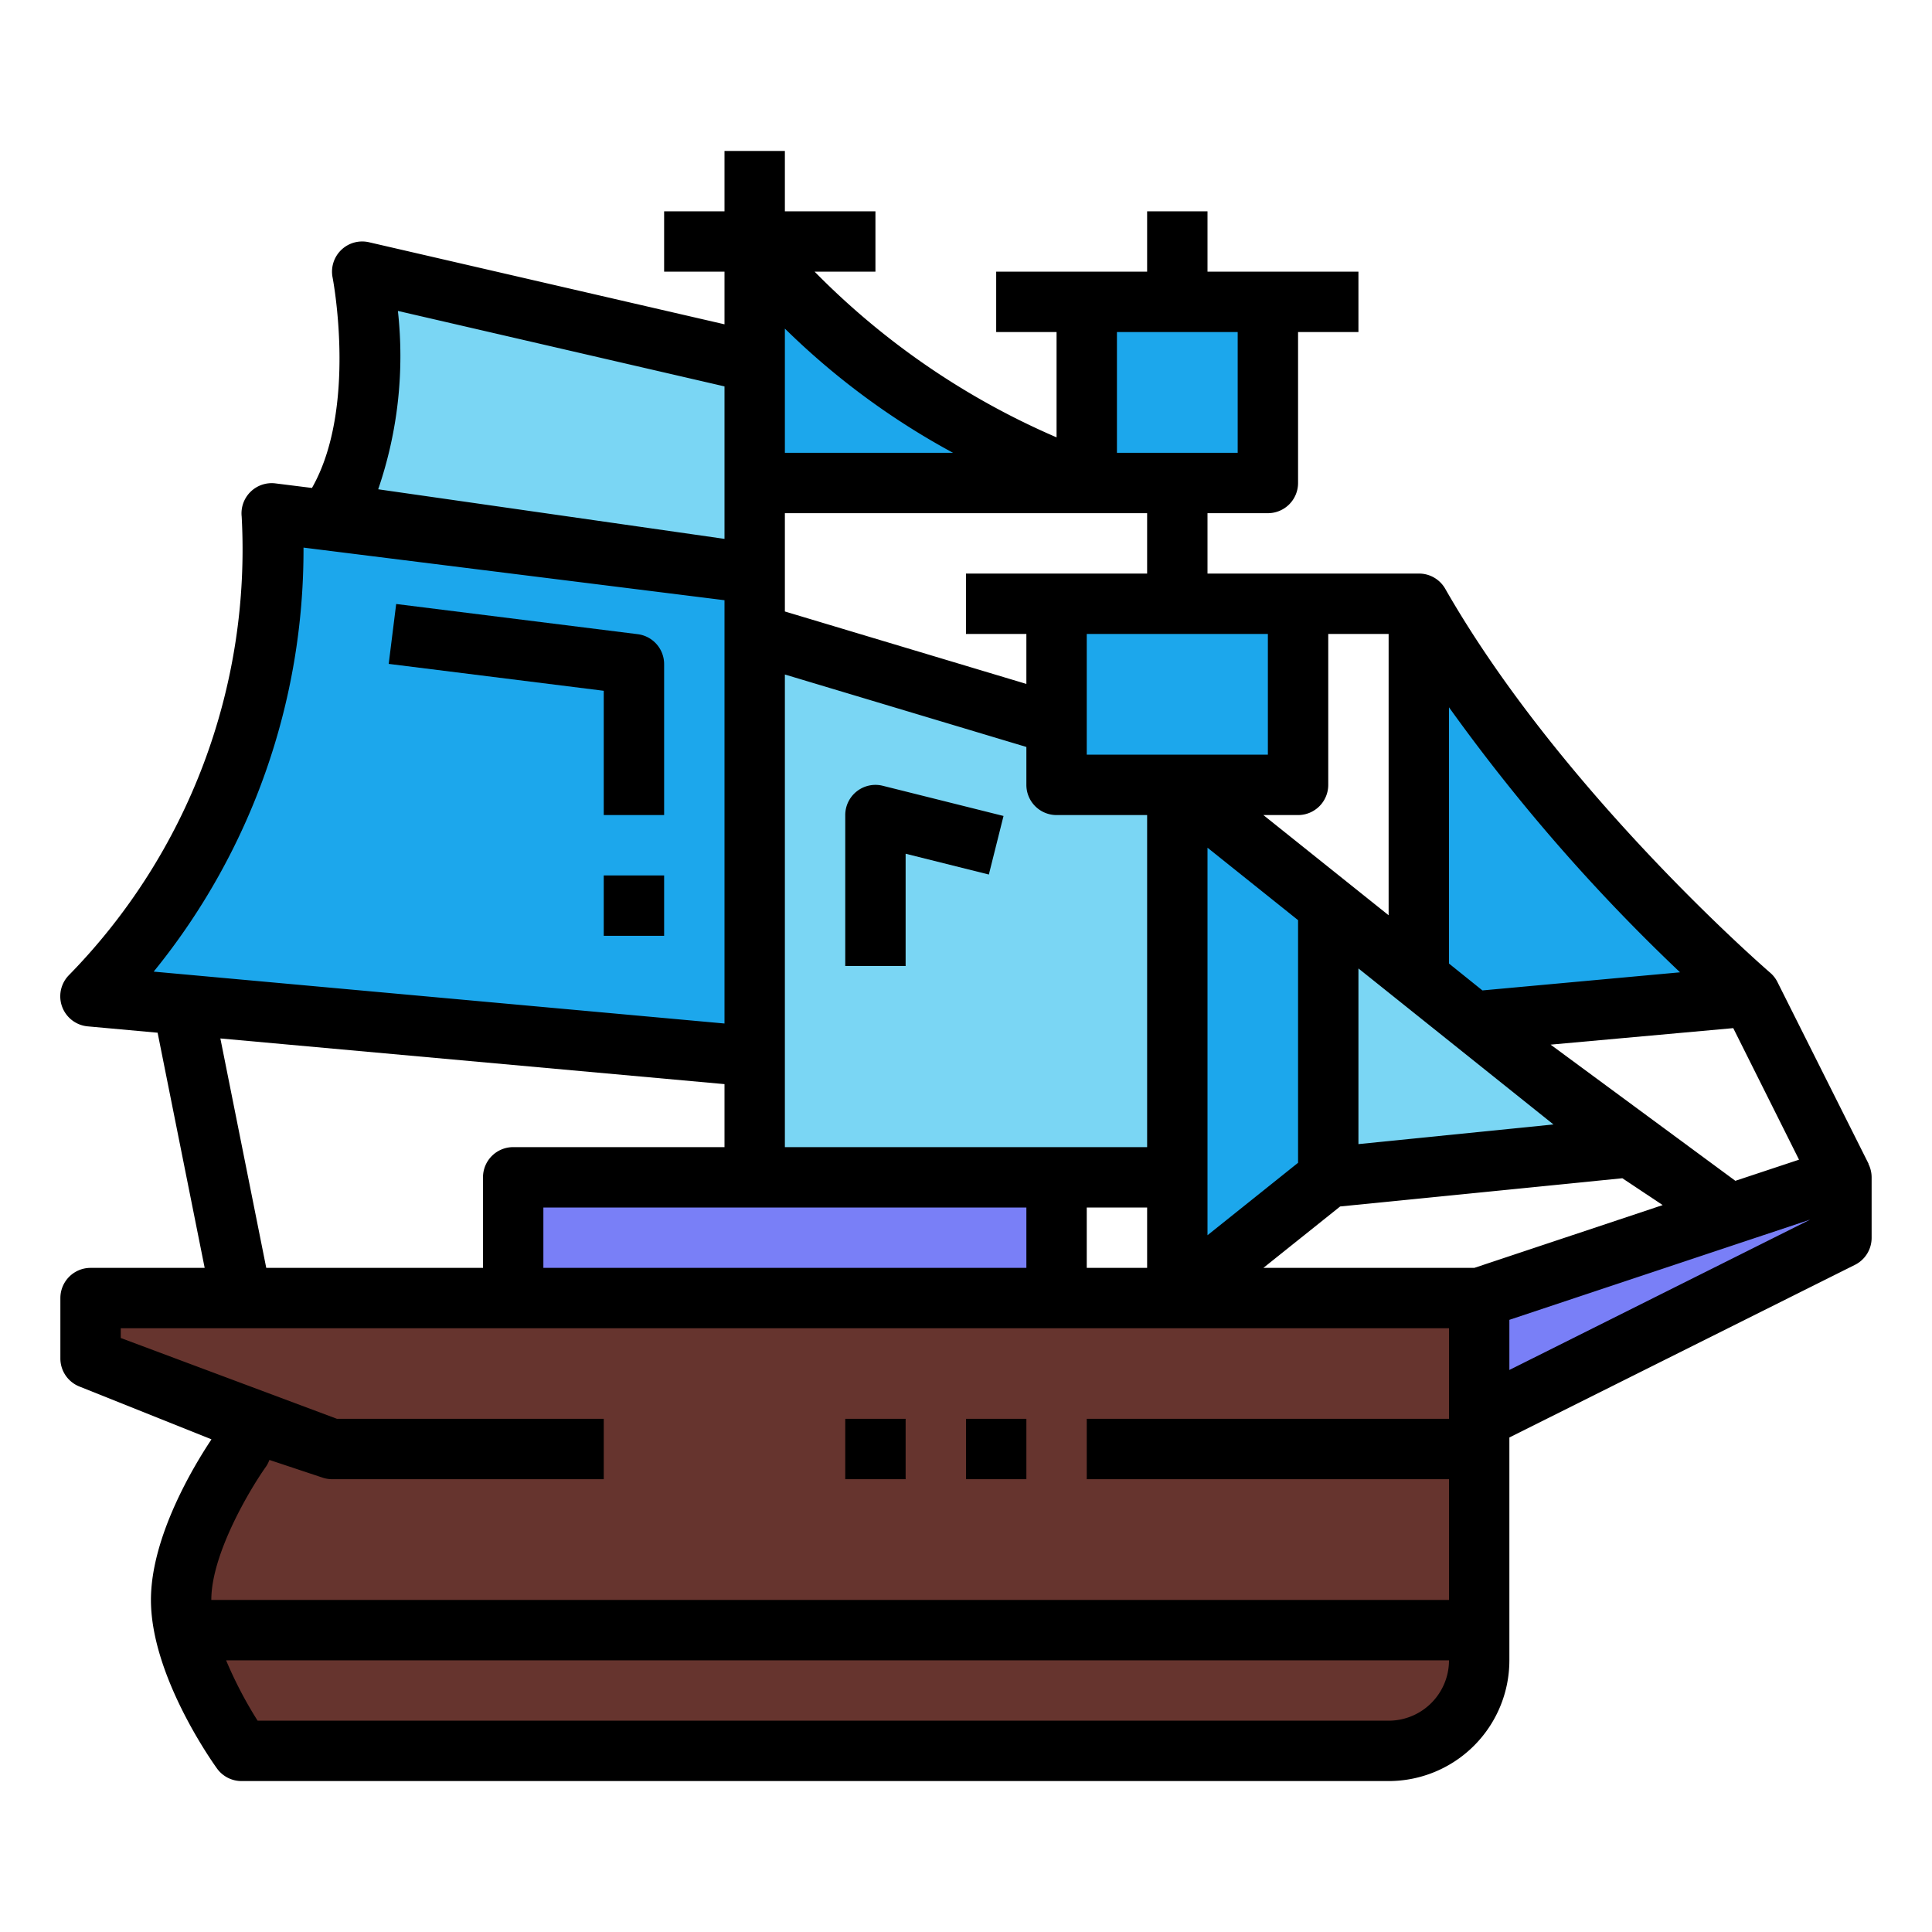 <?xml version="1.0"?>
<svg xmlns="http://www.w3.org/2000/svg" height="512px" viewBox="0 0 64 64" width="512px" class=""><g><g id="Filled_outline" data-name="Filled outline"><path d="m3 43v2l5 2v1s-2 2.791-2 5 2 5 2 5h38a3 3 0 0 0 3-3v-12z" fill="#394d5c" data-original="#394D5C" class="" style="fill:#66342E" data-old_color="#394d5c"/><path d="m61 41-12 6v-4l12-4z" fill="#f9bb4b" data-original="#F9BB4B" class="" style="fill:#797FF7" data-old_color="#f9bb4b"/><path d="m8 58h38a3 3 0 0 0 3-3v-1h-42.88a12.963 12.963 0 0 0 1.88 4z" fill="#7d8d9c" data-original="#7D8D9C" class="" style="fill:#66342E" data-old_color="#7d8d9c"/><path d="m17 39h18v4h-18z" fill="#f9bb4b" data-original="#F9BB4B" class="" style="fill:#797FF7" data-old_color="#f9bb4b"/><g fill="#cfdfe8"><path d="m36 10h6v6h-6z" data-original="#CFDFE8" class="active-path" style="fill:#1CA7EC" data-old_color="#CFDFE8"/><path d="m35 20h8v6h-8z" data-original="#CFDFE8" class="active-path" style="fill:#1CA7EC" data-old_color="#CFDFE8"/><path d="m48.8 33.837 9.2-.837s-7-6-11-13v12.4z" data-original="#CFDFE8" class="active-path" style="fill:#1CA7EC" data-old_color="#CFDFE8"/></g><path d="m44 30v9l10-1z" fill="#aabece" data-original="#AABECE" class="" style="fill:#7AD6F4" data-old_color="#aabece"/><path d="m44 39-5 4v-17l5 4" fill="#cfdfe8" data-original="#CFDFE8" class="active-path" style="fill:#1CA7EC" data-old_color="#cfdfe8"/><path d="m39 39h-14v-18l10 3v2h4z" fill="#aabece" data-original="#AABECE" class="" style="fill:#7AD6F4" data-old_color="#aabece"/><path d="m25 8v8h11s-8-3-11-8z" fill="#cfdfe8" data-original="#CFDFE8" class="active-path" style="fill:#1CA7EC" data-old_color="#cfdfe8"/><path d="m25 35-22-2a21.084 21.084 0 0 0 6-16l16 2z" fill="#cfdfe8" data-original="#CFDFE8" class="active-path" style="fill:#1CA7EC" data-old_color="#cfdfe8"/><path d="m25 12-13-3s1 5-1 8l14 2z" fill="#aabece" data-original="#AABECE" class="" style="fill:#7AD6F4" data-old_color="#aabece"/><path d="m61.9 38.553-3.009-6a1 1 0 0 0 -.235-.316c-.069-.059-6.919-5.975-10.783-12.737a1 1 0 0 0 -.873-.5h-7v-2h2a1 1 0 0 0 1-1v-5h2v-2h-5v-2h-2v2h-5v2h2v3.488a25.231 25.231 0 0 1 -8.014-5.488h2.014v-2h-3v-2h-2v2h-2v2h2v1.743l-11.775-2.718a1 1 0 0 0 -1.206 1.175c.009.045.823 4.316-.685 6.964l-1.21-.151a1 1 0 0 0 -1.118 1.1 20.157 20.157 0 0 1 -5.713 15.18 1 1 0 0 0 .617 1.707l2.311.21 1.559 7.79h-3.78a1 1 0 0 0 -1 1v2a1 1 0 0 0 .628.929l4.372 1.748v.012c-.55.824-2 3.2-2 5.311 0 2.459 1.963 5.271 2.187 5.582a1 1 0 0 0 .813.418h38a4 4 0 0 0 4-4v-7.382l11.447-5.718a1 1 0 0 0 .553-.9v-2a1 1 0 0 0 -.107-.447zm-4.484-4.495 2.179 4.358-2.109.7-6.12-4.511zm-9.416-10.628a61.172 61.172 0 0 0 7.654 8.779l-6.547.6-1.107-.89zm3.46 13.819-6.46.651v-5.819zm-7.46-11.249v-5h2v9.319l-4.149-3.319h1.149a1 1 0 0 0 1-1zm-1 4.481v8.038l-3 2.4v-12.838zm-1-9.481v4h-6v-4zm-5-10h4v4h-4zm-11-.115a24.7 24.7 0 0 0 5.571 4.115h-5.571zm0 6.115h12v2h-6v2h2v1.656l-8-2.4zm0 5.344 8 2.4v1.256a1 1 0 0 0 1 1h3v11h-12zm12 17.656v2h-2v-2zm-4 0v2h-16v-2zm-17-2a1 1 0 0 0 -1 1v3h-7.18l-1.52-7.6 16.7 1.513v2.087zm-3.819-27.7 10.819 2.5v5.051l-11.472-1.643a13.6 13.6 0 0 0 .653-5.908zm-8.09 21.886a22.127 22.127 0 0 0 4.963-14.046l13.946 1.743v14.022zm40.909 24.814h-37.466a13.556 13.556 0 0 1 -1.044-2h40.51a2 2 0 0 1 -2 2zm2-10h-12v2h12v4h-41c0-1.541 1.309-3.712 1.813-4.418a.988.988 0 0 0 .111-.22l1.76.586a1 1 0 0 0 .316.052h9v-2h-8.838l-7.162-2.677v-.323h44zm.839-5h-6.988l2.543-2.034 9.349-.935 1.335.889zm1.161 3.382v-1.661l9.967-3.321z" data-original="#000000" class=""/><path d="m32 47h2v2h-2z" data-original="#000000" class=""/><path d="m28 47h2v2h-2z" data-original="#000000" class=""/><path d="m28.385 26.212a1 1 0 0 0 -.385.788v5h2v-3.719l2.757.689.486-1.94-4-1a1 1 0 0 0 -.858.182z" data-original="#000000" class=""/><path d="m21.124 21.008-8-1-.248 1.984 7.124.891v4.117h2v-5a1 1 0 0 0 -.876-.992z" data-original="#000000" class=""/><path d="m20 29h2v2h-2z" data-original="#000000" class=""/></g></g> </svg>

